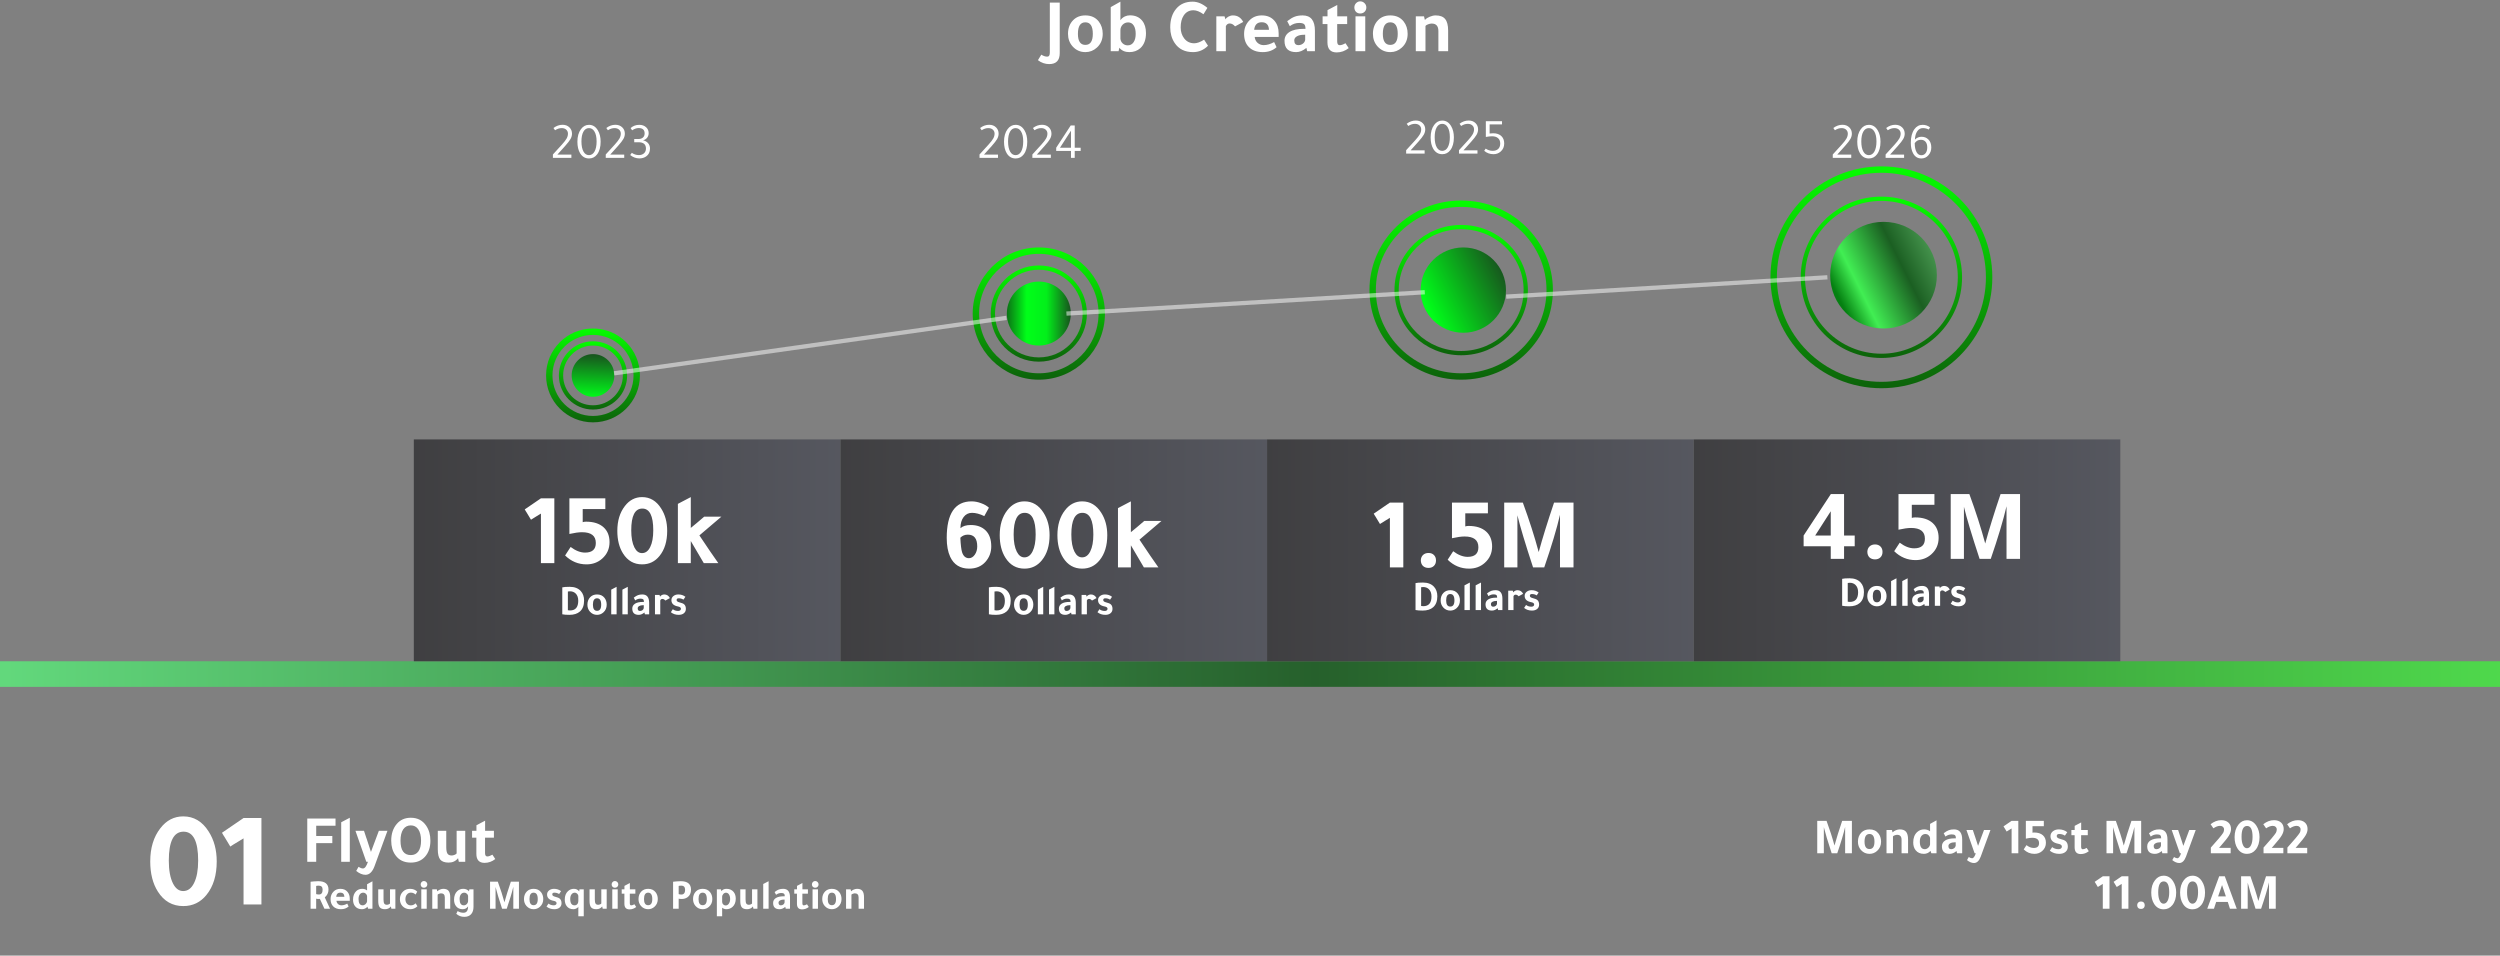 <svg width="586" height="224" viewBox="0 0 586 224" fill="none" xmlns="http://www.w3.org/2000/svg">
<rect x="0" y="0" width="586" height="224" fill="#808080" stroke="none"/>
<circle cx="441" cy="65" r="25.25" stroke="url(#paint0_linear_1514_30)" stroke-width="1.5"/>
<path d="M459.409 64.999C459.409 75.166 451.167 83.408 441 83.408C430.833 83.408 422.591 75.166 422.591 64.999C422.591 54.832 430.833 46.59 441 46.59C451.167 46.59 459.409 54.832 459.409 64.999Z" stroke="url(#paint1_linear_1514_30)"/>
<path d="M494.468 205.404V213H492.896V207.192C492.784 207.264 492.62 207.364 492.404 207.492C492.092 207.676 491.868 207.816 491.732 207.912C491.628 207.736 491.452 207.444 491.204 207.036L491.132 206.928C491.076 206.824 491.032 206.748 491 206.7C491.256 206.516 491.66 206.24 492.212 205.872C492.5 205.68 492.728 205.524 492.896 205.404H494.468ZM498.898 205.404V213H497.326V207.192C497.214 207.264 497.05 207.364 496.834 207.492C496.522 207.676 496.298 207.816 496.162 207.912C496.058 207.736 495.882 207.444 495.634 207.036L495.562 206.928C495.506 206.824 495.462 206.748 495.43 206.7C495.686 206.516 496.09 206.24 496.642 205.872C496.93 205.68 497.158 205.524 497.326 205.404H498.898ZM502.727 212.172C502.727 212.18 502.727 212.188 502.727 212.196C502.727 212.452 502.647 212.66 502.487 212.82C502.327 212.98 502.115 213.06 501.851 213.06C501.579 213.06 501.359 212.98 501.191 212.82C501.031 212.652 500.951 212.432 500.951 212.16V212.136C500.967 211.888 501.055 211.688 501.215 211.536C501.383 211.384 501.595 211.308 501.851 211.308C502.115 211.308 502.327 211.388 502.487 211.548C502.647 211.708 502.727 211.916 502.727 212.172ZM507.157 205.26C508.085 205.26 508.829 205.704 509.389 206.592C509.861 207.328 510.097 208.204 510.097 209.22C510.097 210.444 509.797 211.424 509.197 212.16C508.669 212.816 507.989 213.144 507.157 213.144C506.205 213.144 505.461 212.72 504.925 211.872C504.477 211.168 504.253 210.284 504.253 209.22C504.253 208.036 504.549 207.064 505.141 206.304C505.677 205.608 506.349 205.26 507.157 205.26ZM507.181 206.604C506.317 206.604 505.885 207.452 505.885 209.148C505.885 210.004 506.009 210.676 506.257 211.164C506.481 211.604 506.777 211.824 507.145 211.824C507.553 211.824 507.873 211.588 508.105 211.116C508.345 210.636 508.465 209.98 508.465 209.148C508.465 207.452 508.037 206.604 507.181 206.604ZM513.919 205.26C514.847 205.26 515.591 205.704 516.151 206.592C516.623 207.328 516.859 208.204 516.859 209.22C516.859 210.444 516.559 211.424 515.959 212.16C515.431 212.816 514.751 213.144 513.919 213.144C512.967 213.144 512.223 212.72 511.687 211.872C511.239 211.168 511.015 210.284 511.015 209.22C511.015 208.036 511.311 207.064 511.903 206.304C512.439 205.608 513.111 205.26 513.919 205.26ZM513.943 206.604C513.079 206.604 512.647 207.452 512.647 209.148C512.647 210.004 512.771 210.676 513.019 211.164C513.243 211.604 513.539 211.824 513.907 211.824C514.315 211.824 514.635 211.588 514.867 211.116C515.107 210.636 515.227 209.98 515.227 209.148C515.227 207.452 514.799 206.604 513.943 206.604ZM520.176 205.404H521.496L524.292 213H522.696C522.56 212.6 522.392 212.072 522.192 211.416H519.468C519.356 211.776 519.184 212.304 518.952 213H517.38L520.176 205.404ZM520.848 207.456C520.624 208.088 520.316 208.976 519.924 210.12H521.748C521.372 209.016 521.072 208.128 520.848 207.456ZM529.356 211.2C529.804 209.56 530.404 207.628 531.156 205.404H533.436V213H531.852V206.832C531.476 208.456 530.86 210.512 530.004 213H528.696C527.792 210.256 527.18 208.22 526.86 206.892V213H525.312V205.404H527.496C528.248 207.452 528.868 209.384 529.356 211.2Z" fill="white"/>
<path d="M430.004 198.2C430.452 196.56 431.052 194.628 431.804 192.404H434.084V200H432.5V193.832C432.124 195.456 431.508 197.512 430.652 200H429.344C428.44 197.256 427.828 195.22 427.508 193.892V200H425.96V192.404H428.144C428.896 194.452 429.516 196.384 430.004 198.2ZM438.211 194.408C439.107 194.408 439.803 194.724 440.299 195.356C440.715 195.884 440.923 196.528 440.923 197.288C440.923 198.176 440.615 198.896 439.999 199.448C439.487 199.912 438.891 200.144 438.211 200.144C437.419 200.144 436.755 199.848 436.219 199.256C435.739 198.72 435.499 198.064 435.499 197.288C435.499 196.408 435.767 195.696 436.303 195.152C436.791 194.656 437.427 194.408 438.211 194.408ZM438.211 199.016C438.987 199.016 439.375 198.44 439.375 197.288C439.375 196.088 438.987 195.488 438.211 195.488C437.435 195.488 437.047 196.088 437.047 197.288C437.047 198.44 437.435 199.016 438.211 199.016ZM443.663 195.08C443.823 194.896 444.063 194.74 444.383 194.612C444.703 194.476 445.007 194.408 445.295 194.408C445.983 194.408 446.479 194.596 446.783 194.972C447.095 195.348 447.251 195.956 447.251 196.796V200H445.727V196.856C445.727 196.072 445.379 195.68 444.683 195.68C444.507 195.68 444.319 195.72 444.119 195.8C443.919 195.872 443.783 195.956 443.711 196.052V200H442.199V194.552H443.483C443.523 194.76 443.563 194.936 443.603 195.08H443.663ZM452.708 200L452.492 199.424C452.364 199.632 452.156 199.804 451.868 199.94C451.58 200.076 451.284 200.144 450.98 200.144C450.124 200.144 449.472 199.86 449.024 199.292C448.648 198.82 448.46 198.212 448.46 197.468C448.46 196.42 448.764 195.612 449.372 195.044C449.828 194.62 450.376 194.408 451.016 194.408C451.568 194.408 452.032 194.56 452.408 194.864V193.124L453.92 192.284V200H452.708ZM452.408 197.924V196.4C452.352 196.136 452.224 195.92 452.024 195.752C451.832 195.576 451.604 195.488 451.34 195.488C450.932 195.488 450.608 195.648 450.368 195.968C450.128 196.288 450.008 196.72 450.008 197.264C450.008 198.456 450.396 199.052 451.172 199.052C451.46 199.052 451.728 198.94 451.976 198.716C452.224 198.484 452.368 198.22 452.408 197.924ZM459.938 200H458.726L458.606 199.484C458.078 199.924 457.542 200.144 456.998 200.144C455.79 200.144 455.186 199.556 455.186 198.38C455.186 197.796 455.438 197.34 455.942 197.012C456.454 196.676 457.21 196.508 458.21 196.508H458.462V196.484C458.462 196.14 458.39 195.904 458.246 195.776C458.102 195.648 457.842 195.584 457.466 195.584C456.938 195.584 456.454 195.752 456.014 196.088C455.87 195.824 455.734 195.564 455.606 195.308C456.062 194.956 456.458 194.72 456.794 194.6C457.138 194.472 457.546 194.408 458.018 194.408C459.298 194.408 459.938 195.208 459.938 196.808V200ZM458.414 197.432H458.234C457.778 197.432 457.41 197.512 457.13 197.672C456.85 197.832 456.71 198.044 456.71 198.308C456.71 198.804 456.926 199.052 457.358 199.052C457.622 199.052 457.854 198.976 458.054 198.824C458.254 198.672 458.374 198.48 458.414 198.248V197.432ZM466.562 194.552C466.242 195.448 465.802 196.652 465.242 198.164C464.834 199.292 464.514 200.168 464.282 200.792C463.906 201.792 463.378 202.292 462.698 202.292C462.17 202.292 461.626 202.064 461.066 201.608C461.226 201.336 461.362 201.096 461.474 200.888C461.77 201.08 462.03 201.176 462.254 201.176C462.582 201.176 462.874 200.784 463.13 200H462.842L460.934 194.552H462.434C462.522 194.816 462.658 195.228 462.842 195.788L462.914 195.98C463.258 197.02 463.506 197.784 463.658 198.272L465.05 194.552H466.562ZM473.093 192.404V200H471.521V194.192C471.409 194.264 471.245 194.364 471.029 194.492C470.717 194.676 470.493 194.816 470.357 194.912C470.253 194.736 470.077 194.444 469.829 194.036L469.757 193.928C469.701 193.824 469.657 193.748 469.625 193.7C469.881 193.516 470.285 193.24 470.837 192.872C471.125 192.68 471.353 192.524 471.521 192.404H473.093ZM479.071 193.664H476.419V195.2C476.515 195.16 476.647 195.14 476.815 195.14C477.695 195.14 478.379 195.36 478.867 195.8C479.331 196.224 479.563 196.804 479.563 197.54C479.563 198.316 479.275 198.96 478.699 199.472C478.195 199.92 477.583 200.144 476.863 200.144C475.903 200.144 475.067 199.796 474.355 199.1L475.003 198.104C475.587 198.544 476.151 198.764 476.695 198.764C477.535 198.764 477.955 198.388 477.955 197.636C477.955 196.796 477.415 196.376 476.335 196.376C475.959 196.376 475.467 196.444 474.859 196.58V192.404H479.071V193.664ZM484.016 195.872C483.624 195.616 483.176 195.488 482.672 195.488C482.288 195.488 482.096 195.652 482.096 195.98C482.096 196.284 482.356 196.5 482.876 196.628C483.524 196.788 483.964 196.968 484.196 197.168C484.532 197.456 484.7 197.888 484.7 198.464C484.7 198.976 484.516 199.384 484.148 199.688C483.788 199.992 483.3 200.144 482.684 200.144C481.812 200.144 481.076 199.896 480.476 199.4L481.028 198.56C481.444 198.888 481.944 199.052 482.528 199.052C482.76 199.052 482.948 198.996 483.092 198.884C483.236 198.772 483.308 198.624 483.308 198.44C483.308 198.104 483.024 197.884 482.456 197.78C481.24 197.548 480.632 196.956 480.632 196.004C480.632 195.548 480.816 195.168 481.184 194.864C481.56 194.56 482.028 194.408 482.588 194.408C483.348 194.408 484.008 194.628 484.568 195.068L484.016 195.872ZM489.376 195.764H487.816V198.464C487.816 198.864 487.948 199.064 488.212 199.064C488.452 199.064 488.752 198.96 489.112 198.752L489.616 199.52C489.048 199.968 488.42 200.192 487.732 200.192C486.772 200.192 486.292 199.664 486.292 198.608V195.764H485.536V194.552H486.304V193.58C486.704 193.364 487.212 193.096 487.828 192.776V194.552H489.376V195.764ZM497.809 198.2C498.257 196.56 498.857 194.628 499.609 192.404H501.889V200H500.305V193.832C499.929 195.456 499.313 197.512 498.457 200H497.149C496.245 197.256 495.633 195.22 495.313 193.892V200H493.765V192.404H495.949C496.701 194.452 497.321 196.384 497.809 198.2ZM508.056 200H506.844L506.724 199.484C506.196 199.924 505.66 200.144 505.116 200.144C503.908 200.144 503.304 199.556 503.304 198.38C503.304 197.796 503.556 197.34 504.06 197.012C504.572 196.676 505.328 196.508 506.328 196.508H506.58V196.484C506.58 196.14 506.508 195.904 506.364 195.776C506.22 195.648 505.96 195.584 505.584 195.584C505.056 195.584 504.572 195.752 504.132 196.088C503.988 195.824 503.852 195.564 503.724 195.308C504.18 194.956 504.576 194.72 504.912 194.6C505.256 194.472 505.664 194.408 506.136 194.408C507.416 194.408 508.056 195.208 508.056 196.808V200ZM506.532 197.432H506.352C505.896 197.432 505.528 197.512 505.248 197.672C504.968 197.832 504.828 198.044 504.828 198.308C504.828 198.804 505.044 199.052 505.476 199.052C505.74 199.052 505.972 198.976 506.172 198.824C506.372 198.672 506.492 198.48 506.532 198.248V197.432ZM514.679 194.552C514.359 195.448 513.919 196.652 513.359 198.164C512.951 199.292 512.631 200.168 512.399 200.792C512.023 201.792 511.495 202.292 510.815 202.292C510.287 202.292 509.743 202.064 509.183 201.608C509.343 201.336 509.479 201.096 509.591 200.888C509.887 201.08 510.147 201.176 510.371 201.176C510.699 201.176 510.991 200.784 511.247 200H510.959L509.051 194.552H510.551C510.639 194.816 510.775 195.228 510.959 195.788L511.031 195.98C511.375 197.02 511.623 197.784 511.775 198.272L513.167 194.552H514.679ZM518.222 200V198.668C518.414 198.452 518.67 198.16 518.99 197.792C519.494 197.232 519.866 196.808 520.106 196.52C520.642 195.88 520.978 195.444 521.114 195.212C521.25 194.972 521.318 194.708 521.318 194.42C521.318 194.18 521.23 193.98 521.054 193.82C520.878 193.66 520.654 193.58 520.382 193.58C519.91 193.58 519.39 193.772 518.822 194.156L518.162 193.196C518.962 192.564 519.798 192.248 520.67 192.248C521.366 192.248 521.922 192.436 522.338 192.812C522.746 193.18 522.95 193.688 522.95 194.336C522.95 194.816 522.79 195.32 522.47 195.848C522.158 196.368 521.546 197.144 520.634 198.176C520.41 198.432 520.246 198.62 520.142 198.74H522.866V200H518.222ZM526.692 192.26C527.62 192.26 528.364 192.704 528.924 193.592C529.396 194.328 529.632 195.204 529.632 196.22C529.632 197.444 529.332 198.424 528.732 199.16C528.204 199.816 527.524 200.144 526.692 200.144C525.74 200.144 524.996 199.72 524.46 198.872C524.012 198.168 523.788 197.284 523.788 196.22C523.788 195.036 524.084 194.064 524.676 193.304C525.212 192.608 525.884 192.26 526.692 192.26ZM526.716 193.604C525.852 193.604 525.42 194.452 525.42 196.148C525.42 197.004 525.544 197.676 525.792 198.164C526.016 198.604 526.312 198.824 526.68 198.824C527.088 198.824 527.408 198.588 527.64 198.116C527.88 197.636 528 196.98 528 196.148C528 194.452 527.572 193.604 526.716 193.604ZM530.574 200V198.668C530.766 198.452 531.022 198.16 531.342 197.792C531.846 197.232 532.218 196.808 532.458 196.52C532.994 195.88 533.33 195.444 533.466 195.212C533.602 194.972 533.67 194.708 533.67 194.42C533.67 194.18 533.582 193.98 533.406 193.82C533.23 193.66 533.006 193.58 532.734 193.58C532.262 193.58 531.742 193.772 531.174 194.156L530.514 193.196C531.314 192.564 532.15 192.248 533.022 192.248C533.718 192.248 534.274 192.436 534.69 192.812C535.098 193.18 535.302 193.688 535.302 194.336C535.302 194.816 535.142 195.32 534.822 195.848C534.51 196.368 533.898 197.144 532.986 198.176C532.762 198.432 532.598 198.62 532.494 198.74H535.218V200H530.574ZM536.164 200V198.668C536.356 198.452 536.612 198.16 536.932 197.792C537.436 197.232 537.808 196.808 538.048 196.52C538.584 195.88 538.92 195.444 539.056 195.212C539.192 194.972 539.26 194.708 539.26 194.42C539.26 194.18 539.172 193.98 538.996 193.82C538.82 193.66 538.596 193.58 538.324 193.58C537.852 193.58 537.332 193.772 536.764 194.156L536.104 193.196C536.904 192.564 537.74 192.248 538.612 192.248C539.308 192.248 539.864 192.436 540.28 192.812C540.688 193.18 540.892 193.688 540.892 194.336C540.892 194.816 540.732 195.32 540.412 195.848C540.1 196.368 539.488 197.144 538.576 198.176C538.352 198.432 538.188 198.62 538.084 198.74H540.808V200H536.164Z" fill="white"/>
<path d="M72.024 202V191.872H78.648V193.552H74.12V195.952H77.896V197.632H74.12V202H72.024ZM81.995 191.68V202H79.979V192.736L81.995 191.68ZM90.822 194.736C90.395 195.931 89.809 197.536 89.062 199.552C88.518 201.056 88.091 202.224 87.782 203.056C87.281 204.389 86.577 205.056 85.67 205.056C84.966 205.056 84.241 204.752 83.494 204.144C83.707 203.781 83.889 203.461 84.038 203.184C84.433 203.44 84.779 203.568 85.078 203.568C85.516 203.568 85.905 203.045 86.246 202H85.862L83.318 194.736H85.318C85.436 195.088 85.617 195.637 85.862 196.384L85.958 196.64C86.417 198.027 86.748 199.045 86.95 199.696L88.806 194.736H90.822ZM96.294 191.68C97.852 191.68 99.052 192.299 99.894 193.536C100.556 194.507 100.887 195.68 100.887 197.056C100.887 198.635 100.455 199.899 99.591 200.848C98.769 201.744 97.671 202.192 96.294 202.192C94.716 202.192 93.516 201.616 92.695 200.464C92.033 199.557 91.703 198.421 91.703 197.056C91.703 195.456 92.135 194.149 92.999 193.136C93.82 192.165 94.918 191.68 96.294 191.68ZM96.294 200.432C97.062 200.432 97.654 200.144 98.07 199.568C98.487 198.981 98.695 198.144 98.695 197.056C98.695 195.893 98.465 194.987 98.007 194.336C97.58 193.76 97.009 193.472 96.294 193.472C95.526 193.472 94.929 193.787 94.502 194.416C94.087 195.045 93.879 195.925 93.879 197.056C93.879 199.307 94.684 200.432 96.294 200.432ZM107.355 201.168C106.822 201.851 106.091 202.192 105.163 202.192C104.246 202.192 103.59 201.957 103.195 201.488C102.811 201.008 102.619 200.208 102.619 199.088V194.736H104.603V198.56C104.603 199.285 104.699 199.797 104.891 200.096C105.083 200.384 105.414 200.528 105.883 200.528C106.086 200.528 106.315 200.475 106.571 200.368C106.827 200.261 106.982 200.149 107.035 200.032V194.736H109.051V202H107.547L107.371 201.168H107.355ZM115.773 196.352H113.693V199.952C113.693 200.485 113.869 200.752 114.221 200.752C114.541 200.752 114.941 200.613 115.421 200.336L116.093 201.36C115.335 201.957 114.498 202.256 113.581 202.256C112.301 202.256 111.661 201.552 111.661 200.144V196.352H110.653V194.736H111.677V193.44C112.21 193.152 112.887 192.795 113.709 192.368V194.736H115.773V196.352Z" fill="white"/>
<path d="M72.8 213V206.68C72.893 206.66 73.157 206.633 73.59 206.6C74.023 206.567 74.353 206.55 74.58 206.55C76.193 206.55 77 207.21 77 208.53C77 209.243 76.71 209.85 76.13 210.35C76.37 210.903 76.78 211.787 77.36 213H76.04C75.713 212.287 75.36 211.52 74.98 210.7C74.907 210.713 74.807 210.72 74.68 210.72C74.387 210.72 74.197 210.693 74.11 210.64V213H72.8ZM74.11 207.67V209.58C74.31 209.64 74.527 209.67 74.76 209.67C75.333 209.67 75.62 209.29 75.62 208.53C75.62 207.91 75.323 207.6 74.73 207.6C74.39 207.6 74.183 207.623 74.11 207.67ZM81.987 211.14H78.867C78.894 211.447 79.017 211.703 79.237 211.91C79.464 212.11 79.731 212.21 80.037 212.21C80.471 212.21 80.924 212.077 81.397 211.81L81.717 212.48C81.237 212.907 80.637 213.12 79.917 213.12C79.144 213.12 78.541 212.9 78.107 212.46C77.694 212.047 77.487 211.477 77.487 210.75C77.487 210.037 77.721 209.447 78.187 208.98C78.607 208.553 79.141 208.34 79.787 208.34C80.507 208.34 81.067 208.583 81.467 209.07C81.814 209.483 81.987 210.02 81.987 210.68V211.14ZM78.797 210.21H80.727C80.694 209.557 80.377 209.23 79.777 209.23C79.197 209.23 78.871 209.557 78.797 210.21ZM86.291 213L86.111 212.52C86.004 212.693 85.831 212.837 85.591 212.95C85.351 213.063 85.104 213.12 84.851 213.12C84.138 213.12 83.594 212.883 83.221 212.41C82.908 212.017 82.751 211.51 82.751 210.89C82.751 210.017 83.004 209.343 83.511 208.87C83.891 208.517 84.348 208.34 84.881 208.34C85.341 208.34 85.728 208.467 86.041 208.72V207.27L87.301 206.57V213H86.291ZM86.041 211.27V210C85.994 209.78 85.888 209.6 85.721 209.46C85.561 209.313 85.371 209.24 85.151 209.24C84.811 209.24 84.541 209.373 84.341 209.64C84.141 209.907 84.041 210.267 84.041 210.72C84.041 211.713 84.364 212.21 85.011 212.21C85.251 212.21 85.474 212.117 85.681 211.93C85.888 211.737 86.008 211.517 86.041 211.27ZM91.617 212.48C91.283 212.907 90.827 213.12 90.247 213.12C89.673 213.12 89.263 212.973 89.017 212.68C88.777 212.38 88.657 211.88 88.657 211.18V208.46H89.897V210.85C89.897 211.303 89.957 211.623 90.077 211.81C90.197 211.99 90.403 212.08 90.697 212.08C90.823 212.08 90.967 212.047 91.127 211.98C91.287 211.913 91.383 211.843 91.417 211.77V208.46H92.677V213H91.737L91.627 212.48H91.617ZM97.847 212.42C97.374 212.887 96.814 213.12 96.167 213.12C95.394 213.12 94.781 212.873 94.327 212.38C93.934 211.947 93.737 211.403 93.737 210.75C93.737 210.017 93.991 209.417 94.497 208.95C94.937 208.543 95.474 208.34 96.107 208.34C96.807 208.34 97.371 208.56 97.797 209L97.417 209.68C97.077 209.38 96.707 209.23 96.307 209.23C95.934 209.23 95.627 209.377 95.387 209.67C95.147 209.957 95.027 210.327 95.027 210.78C95.027 211.2 95.144 211.547 95.377 211.82C95.617 212.087 95.921 212.22 96.287 212.22C96.727 212.22 97.104 212.057 97.417 211.73L97.847 212.42ZM100.023 208.46V213H98.753V208.46H100.023ZM98.603 207.3C98.603 207.087 98.676 206.903 98.823 206.75C98.976 206.59 99.156 206.51 99.363 206.51C99.583 206.51 99.77 206.587 99.923 206.74C100.083 206.893 100.163 207.08 100.163 207.3C100.163 207.533 100.086 207.723 99.933 207.87C99.786 208.017 99.596 208.09 99.363 208.09C99.143 208.09 98.96 208.017 98.813 207.87C98.673 207.717 98.603 207.527 98.603 207.3ZM102.543 208.9C102.676 208.747 102.876 208.617 103.143 208.51C103.409 208.397 103.663 208.34 103.903 208.34C104.476 208.34 104.889 208.497 105.143 208.81C105.403 209.123 105.533 209.63 105.533 210.33V213H104.263V210.38C104.263 209.727 103.973 209.4 103.393 209.4C103.246 209.4 103.089 209.433 102.923 209.5C102.756 209.56 102.643 209.63 102.583 209.71V213H101.323V208.46H102.393C102.426 208.633 102.459 208.78 102.493 208.9H102.543ZM109.72 212.45C109.42 212.897 108.997 213.12 108.45 213.12C107.783 213.12 107.267 212.883 106.9 212.41C106.587 212.01 106.43 211.503 106.43 210.89C106.43 210.017 106.683 209.343 107.19 208.87C107.577 208.517 108.033 208.34 108.56 208.34C108.98 208.34 109.337 208.443 109.63 208.65C109.823 208.783 109.92 208.883 109.92 208.95L110.02 208.46H110.99V212.53C110.99 213.297 110.8 213.887 110.42 214.3C110.047 214.707 109.513 214.91 108.82 214.91C108.1 214.91 107.477 214.67 106.95 214.19L107.27 213.55C107.677 213.817 108.133 213.95 108.64 213.95C109.36 213.95 109.72 213.45 109.72 212.45ZM109.72 210C109.693 209.793 109.59 209.617 109.41 209.47C109.237 209.317 109.043 209.24 108.83 209.24C108.497 209.24 108.23 209.373 108.03 209.64C107.83 209.907 107.73 210.267 107.73 210.72C107.73 211.713 108.057 212.21 108.71 212.21C108.983 212.21 109.22 212.107 109.42 211.9C109.62 211.687 109.72 211.437 109.72 211.15V210ZM118.24 211.5C118.614 210.133 119.114 208.523 119.74 206.67H121.64V213H120.32V207.86C120.007 209.213 119.494 210.927 118.78 213H117.69C116.937 210.713 116.427 209.017 116.16 207.91V213H114.87V206.67H116.69C117.317 208.377 117.834 209.987 118.24 211.5ZM125.079 208.34C125.826 208.34 126.406 208.603 126.819 209.13C127.166 209.57 127.339 210.107 127.339 210.74C127.339 211.48 127.083 212.08 126.569 212.54C126.143 212.927 125.646 213.12 125.079 213.12C124.419 213.12 123.866 212.873 123.419 212.38C123.019 211.933 122.819 211.387 122.819 210.74C122.819 210.007 123.043 209.413 123.489 208.96C123.896 208.547 124.426 208.34 125.079 208.34ZM125.079 212.18C125.726 212.18 126.049 211.7 126.049 210.74C126.049 209.74 125.726 209.24 125.079 209.24C124.433 209.24 124.109 209.74 124.109 210.74C124.109 211.7 124.433 212.18 125.079 212.18ZM131.053 209.56C130.726 209.347 130.353 209.24 129.933 209.24C129.613 209.24 129.453 209.377 129.453 209.65C129.453 209.903 129.669 210.083 130.103 210.19C130.643 210.323 131.009 210.473 131.203 210.64C131.483 210.88 131.623 211.24 131.623 211.72C131.623 212.147 131.469 212.487 131.163 212.74C130.863 212.993 130.456 213.12 129.943 213.12C129.216 213.12 128.603 212.913 128.103 212.5L128.563 211.8C128.909 212.073 129.326 212.21 129.813 212.21C130.006 212.21 130.163 212.163 130.283 212.07C130.403 211.977 130.463 211.853 130.463 211.7C130.463 211.42 130.226 211.237 129.753 211.15C128.739 210.957 128.233 210.463 128.233 209.67C128.233 209.29 128.386 208.973 128.693 208.72C129.006 208.467 129.396 208.34 129.863 208.34C130.496 208.34 131.046 208.523 131.513 208.89L131.053 209.56ZM135.56 214.77V212.53C135.527 212.663 135.383 212.797 135.13 212.93C134.883 213.057 134.647 213.12 134.42 213.12C133.72 213.12 133.19 212.877 132.83 212.39C132.53 211.99 132.38 211.48 132.38 210.86C132.38 210.02 132.627 209.367 133.12 208.9C133.507 208.527 133.977 208.34 134.53 208.34C135.05 208.34 135.46 208.543 135.76 208.95L135.83 208.46H136.83V214.77H135.56ZM135.56 211.16V210.05C135.56 210.043 135.56 210.033 135.56 210.02C135.56 209.833 135.473 209.657 135.3 209.49C135.133 209.323 134.953 209.24 134.76 209.24C134.427 209.24 134.16 209.373 133.96 209.64C133.76 209.907 133.66 210.267 133.66 210.72C133.66 211.713 134.003 212.21 134.69 212.21C134.943 212.21 135.15 212.117 135.31 211.93C135.477 211.743 135.56 211.503 135.56 211.21C135.56 211.19 135.56 211.173 135.56 211.16ZM141.148 212.48C140.814 212.907 140.358 213.12 139.778 213.12C139.204 213.12 138.794 212.973 138.548 212.68C138.308 212.38 138.188 211.88 138.188 211.18V208.46H139.428V210.85C139.428 211.303 139.488 211.623 139.608 211.81C139.728 211.99 139.934 212.08 140.228 212.08C140.354 212.08 140.498 212.047 140.658 211.98C140.818 211.913 140.914 211.843 140.948 211.77V208.46H142.208V213H141.268L141.158 212.48H141.148ZM144.789 208.46V213H143.519V208.46H144.789ZM143.369 207.3C143.369 207.087 143.442 206.903 143.589 206.75C143.742 206.59 143.922 206.51 144.129 206.51C144.349 206.51 144.535 206.587 144.689 206.74C144.849 206.893 144.929 207.08 144.929 207.3C144.929 207.533 144.852 207.723 144.699 207.87C144.552 208.017 144.362 208.09 144.129 208.09C143.909 208.09 143.725 208.017 143.579 207.87C143.439 207.717 143.369 207.527 143.369 207.3ZM148.928 209.47H147.628V211.72C147.628 212.053 147.738 212.22 147.958 212.22C148.158 212.22 148.408 212.133 148.708 211.96L149.128 212.6C148.655 212.973 148.132 213.16 147.558 213.16C146.758 213.16 146.358 212.72 146.358 211.84V209.47H145.728V208.46H146.368V207.65C146.702 207.47 147.125 207.247 147.638 206.98V208.46H148.928V209.47ZM151.925 208.34C152.672 208.34 153.252 208.603 153.665 209.13C154.012 209.57 154.185 210.107 154.185 210.74C154.185 211.48 153.928 212.08 153.415 212.54C152.988 212.927 152.492 213.12 151.925 213.12C151.265 213.12 150.712 212.873 150.265 212.38C149.865 211.933 149.665 211.387 149.665 210.74C149.665 210.007 149.888 209.413 150.335 208.96C150.742 208.547 151.272 208.34 151.925 208.34ZM151.925 212.18C152.572 212.18 152.895 211.7 152.895 210.74C152.895 209.74 152.572 209.24 151.925 209.24C151.278 209.24 150.955 209.74 150.955 210.74C150.955 211.7 151.278 212.18 151.925 212.18ZM157.771 213V206.68C157.864 206.66 158.127 206.633 158.561 206.6C158.994 206.567 159.324 206.55 159.551 206.55C161.164 206.55 161.971 207.21 161.971 208.53C161.971 209.35 161.691 209.95 161.131 210.33C160.757 210.59 160.317 210.72 159.811 210.72C159.411 210.72 159.167 210.693 159.081 210.64V213H157.771ZM159.081 207.67V209.58C159.254 209.647 159.471 209.68 159.731 209.68C159.997 209.68 160.207 209.587 160.361 209.4C160.514 209.207 160.591 208.943 160.591 208.61C160.591 207.937 160.294 207.6 159.701 207.6C159.361 207.6 159.154 207.623 159.081 207.67ZM164.708 208.34C165.455 208.34 166.035 208.603 166.448 209.13C166.795 209.57 166.968 210.107 166.968 210.74C166.968 211.48 166.712 212.08 166.198 212.54C165.772 212.927 165.275 213.12 164.708 213.12C164.048 213.12 163.495 212.873 163.048 212.38C162.648 211.933 162.448 211.387 162.448 210.74C162.448 210.007 162.672 209.413 163.118 208.96C163.525 208.547 164.055 208.34 164.708 208.34ZM164.708 212.18C165.355 212.18 165.678 211.7 165.678 210.74C165.678 209.74 165.355 209.24 164.708 209.24C164.062 209.24 163.738 209.74 163.738 210.74C163.738 211.7 164.062 212.18 164.708 212.18ZM168.982 208.46L169.102 208.89C169.382 208.523 169.775 208.34 170.282 208.34C170.995 208.34 171.552 208.58 171.952 209.06C172.292 209.473 172.462 210 172.462 210.64C172.462 211.48 172.208 212.127 171.702 212.58C171.302 212.94 170.812 213.12 170.232 213.12C170.058 213.12 169.875 213.083 169.682 213.01C169.488 212.937 169.352 212.853 169.272 212.76V214.78H168.032V208.46H168.982ZM169.272 210.23V211.39C169.272 211.623 169.352 211.823 169.512 211.99C169.678 212.157 169.872 212.24 170.092 212.24C170.392 212.24 170.642 212.097 170.842 211.81C171.042 211.523 171.142 211.167 171.142 210.74C171.142 210.287 171.052 209.927 170.872 209.66C170.698 209.387 170.462 209.25 170.162 209.25C169.928 209.25 169.722 209.35 169.542 209.55C169.362 209.743 169.272 209.97 169.272 210.23ZM176.48 212.48C176.147 212.907 175.69 213.12 175.11 213.12C174.537 213.12 174.127 212.973 173.88 212.68C173.64 212.38 173.52 211.88 173.52 211.18V208.46H174.76V210.85C174.76 211.303 174.82 211.623 174.94 211.81C175.06 211.99 175.267 212.08 175.56 212.08C175.687 212.08 175.83 212.047 175.99 211.98C176.15 211.913 176.247 211.843 176.28 211.77V208.46H177.54V213H176.6L176.49 212.48H176.48ZM180.161 206.55V213H178.901V207.21L180.161 206.55ZM185.178 213H184.168L184.068 212.57C183.628 212.937 183.181 213.12 182.728 213.12C181.721 213.12 181.218 212.63 181.218 211.65C181.218 211.163 181.428 210.783 181.848 210.51C182.275 210.23 182.905 210.09 183.738 210.09H183.948V210.07C183.948 209.783 183.888 209.587 183.768 209.48C183.648 209.373 183.431 209.32 183.118 209.32C182.678 209.32 182.275 209.46 181.908 209.74C181.788 209.52 181.675 209.303 181.568 209.09C181.948 208.797 182.278 208.6 182.558 208.5C182.845 208.393 183.185 208.34 183.578 208.34C184.645 208.34 185.178 209.007 185.178 210.34V213ZM183.908 210.86H183.758C183.378 210.86 183.071 210.927 182.838 211.06C182.605 211.193 182.488 211.37 182.488 211.59C182.488 212.003 182.668 212.21 183.028 212.21C183.248 212.21 183.441 212.147 183.608 212.02C183.775 211.893 183.875 211.733 183.908 211.54V210.86ZM189.377 209.47H188.077V211.72C188.077 212.053 188.187 212.22 188.407 212.22C188.607 212.22 188.857 212.133 189.157 211.96L189.577 212.6C189.104 212.973 188.581 213.16 188.007 213.16C187.207 213.16 186.807 212.72 186.807 211.84V209.47H186.177V208.46H186.817V207.65C187.151 207.47 187.574 207.247 188.087 206.98V208.46H189.377V209.47ZM191.732 208.46V213H190.462V208.46H191.732ZM190.312 207.3C190.312 207.087 190.385 206.903 190.532 206.75C190.685 206.59 190.865 206.51 191.072 206.51C191.292 206.51 191.479 206.587 191.632 206.74C191.792 206.893 191.872 207.08 191.872 207.3C191.872 207.533 191.795 207.723 191.642 207.87C191.495 208.017 191.305 208.09 191.072 208.09C190.852 208.09 190.669 208.017 190.522 207.87C190.382 207.717 190.312 207.527 190.312 207.3ZM194.992 208.34C195.738 208.34 196.318 208.603 196.732 209.13C197.078 209.57 197.252 210.107 197.252 210.74C197.252 211.48 196.995 212.08 196.482 212.54C196.055 212.927 195.558 213.12 194.992 213.12C194.332 213.12 193.778 212.873 193.332 212.38C192.932 211.933 192.732 211.387 192.732 210.74C192.732 210.007 192.955 209.413 193.402 208.96C193.808 208.547 194.338 208.34 194.992 208.34ZM194.992 212.18C195.638 212.18 195.962 211.7 195.962 210.74C195.962 209.74 195.638 209.24 194.992 209.24C194.345 209.24 194.022 209.74 194.022 210.74C194.022 211.7 194.345 212.18 194.992 212.18ZM199.535 208.9C199.668 208.747 199.868 208.617 200.135 208.51C200.401 208.397 200.655 208.34 200.895 208.34C201.468 208.34 201.881 208.497 202.135 208.81C202.395 209.123 202.525 209.63 202.525 210.33V213H201.255V210.38C201.255 209.727 200.965 209.4 200.385 209.4C200.238 209.4 200.081 209.433 199.915 209.5C199.748 209.56 199.635 209.63 199.575 209.71V213H198.315V208.46H199.385C199.418 208.633 199.451 208.78 199.485 208.9H199.535Z" fill="white"/>
<path d="M42.96 191.36C45.435 191.36 47.419 192.544 48.912 194.912C50.171 196.875 50.8 199.211 50.8 201.92C50.8 205.184 50 207.797 48.4 209.76C46.992 211.509 45.179 212.384 42.96 212.384C40.421 212.384 38.437 211.253 37.008 208.992C35.813 207.115 35.216 204.757 35.216 201.92C35.216 198.763 36.005 196.171 37.584 194.144C39.013 192.288 40.805 191.36 42.96 191.36ZM43.024 194.944C40.72 194.944 39.568 197.205 39.568 201.728C39.568 204.011 39.899 205.803 40.56 207.104C41.157 208.277 41.947 208.864 42.928 208.864C44.016 208.864 44.869 208.235 45.488 206.976C46.128 205.696 46.448 203.947 46.448 201.728C46.448 197.205 45.307 194.944 43.024 194.944ZM61.279 191.744V212H57.087V196.512C56.789 196.704 56.351 196.971 55.775 197.312C54.943 197.803 54.346 198.176 53.983 198.432C53.706 197.963 53.237 197.184 52.575 196.096L52.383 195.808C52.234 195.531 52.117 195.328 52.031 195.2C52.714 194.709 53.791 193.973 55.263 192.992C56.031 192.48 56.639 192.064 57.087 191.744H61.279Z" fill="white"/>
<rect y="155" width="586" height="6" fill="url(#paint2_linear_1514_30)" fill-opacity="0.7"/>
<path d="M129.6 37V36.208L131.724 33.88C132.244 33.304 132.608 32.832 132.816 32.464C133.024 32.088 133.128 31.712 133.128 31.336C133.128 30.944 132.992 30.628 132.72 30.388C132.456 30.148 132.104 30.028 131.664 30.028C131.136 30.028 130.616 30.196 130.104 30.532L129.732 30.004C130.396 29.5 131.108 29.248 131.868 29.248C132.54 29.248 133.084 29.46 133.5 29.884C133.884 30.268 134.076 30.752 134.076 31.336C134.076 31.76 133.96 32.176 133.728 32.584C133.504 32.984 133.08 33.532 132.456 34.228L130.644 36.244H133.932V37H129.6ZM140.79 33.22C140.79 34.476 140.514 35.464 139.962 36.184C139.482 36.824 138.85 37.144 138.066 37.144C137.162 37.144 136.462 36.732 135.966 35.908C135.55 35.204 135.342 34.308 135.342 33.22C135.342 32.004 135.618 31.024 136.17 30.28C136.666 29.6 137.298 29.26 138.066 29.26C138.938 29.26 139.63 29.692 140.142 30.556C140.574 31.284 140.79 32.172 140.79 33.22ZM138.054 30.028C137.502 30.028 137.07 30.304 136.758 30.856C136.446 31.408 136.29 32.172 136.29 33.148C136.29 34.188 136.458 34.996 136.794 35.572C137.106 36.1 137.526 36.364 138.054 36.364C138.606 36.364 139.042 36.08 139.362 35.512C139.682 34.936 139.842 34.148 139.842 33.148C139.842 32.124 139.666 31.336 139.314 30.784C139.002 30.28 138.582 30.028 138.054 30.028ZM141.987 37V36.208L144.111 33.88C144.631 33.304 144.995 32.832 145.203 32.464C145.411 32.088 145.515 31.712 145.515 31.336C145.515 30.944 145.379 30.628 145.107 30.388C144.843 30.148 144.491 30.028 144.051 30.028C143.523 30.028 143.003 30.196 142.491 30.532L142.119 30.004C142.783 29.5 143.495 29.248 144.255 29.248C144.927 29.248 145.471 29.46 145.887 29.884C146.271 30.268 146.463 30.752 146.463 31.336C146.463 31.76 146.347 32.176 146.115 32.584C145.891 32.984 145.467 33.532 144.843 34.228L143.031 36.244H146.319V37H141.987ZM148.172 30.544L147.812 30.016C148.38 29.512 149.06 29.26 149.852 29.26C150.5 29.26 151.036 29.452 151.46 29.836C151.852 30.196 152.048 30.656 152.048 31.216C152.048 31.616 151.928 31.972 151.688 32.284C151.448 32.588 151.132 32.788 150.74 32.884C151.244 33.004 151.64 33.236 151.928 33.58C152.216 33.924 152.36 34.34 152.36 34.828C152.36 35.636 152.056 36.252 151.448 36.676C151 36.98 150.472 37.132 149.864 37.132C149.096 37.132 148.38 36.868 147.716 36.34L148.1 35.824C148.604 36.176 149.156 36.352 149.756 36.352C150.252 36.352 150.652 36.212 150.956 35.932C151.26 35.652 151.412 35.28 151.412 34.816C151.412 33.832 150.824 33.34 149.648 33.34H148.664V32.584H149.648C150.096 32.584 150.448 32.468 150.704 32.236C150.968 32.004 151.1 31.684 151.1 31.276C151.1 30.436 150.632 30.016 149.696 30.016C149.208 30.016 148.7 30.192 148.172 30.544Z" fill="white"/>
<path d="M429.6 37V36.208L431.724 33.88C432.244 33.304 432.608 32.832 432.816 32.464C433.024 32.088 433.128 31.712 433.128 31.336C433.128 30.944 432.992 30.628 432.72 30.388C432.456 30.148 432.104 30.028 431.664 30.028C431.136 30.028 430.616 30.196 430.104 30.532L429.732 30.004C430.396 29.5 431.108 29.248 431.868 29.248C432.54 29.248 433.084 29.46 433.5 29.884C433.884 30.268 434.076 30.752 434.076 31.336C434.076 31.76 433.96 32.176 433.728 32.584C433.504 32.984 433.08 33.532 432.456 34.228L430.644 36.244H433.932V37H429.6ZM440.79 33.22C440.79 34.476 440.514 35.464 439.962 36.184C439.482 36.824 438.85 37.144 438.066 37.144C437.162 37.144 436.462 36.732 435.966 35.908C435.55 35.204 435.342 34.308 435.342 33.22C435.342 32.004 435.618 31.024 436.17 30.28C436.666 29.6 437.298 29.26 438.066 29.26C438.938 29.26 439.63 29.692 440.142 30.556C440.574 31.284 440.79 32.172 440.79 33.22ZM438.054 30.028C437.502 30.028 437.07 30.304 436.758 30.856C436.446 31.408 436.29 32.172 436.29 33.148C436.29 34.188 436.458 34.996 436.794 35.572C437.106 36.1 437.526 36.364 438.054 36.364C438.606 36.364 439.042 36.08 439.362 35.512C439.682 34.936 439.842 34.148 439.842 33.148C439.842 32.124 439.666 31.336 439.314 30.784C439.002 30.28 438.582 30.028 438.054 30.028ZM441.987 37V36.208L444.111 33.88C444.631 33.304 444.995 32.832 445.203 32.464C445.411 32.088 445.515 31.712 445.515 31.336C445.515 30.944 445.379 30.628 445.107 30.388C444.843 30.148 444.491 30.028 444.051 30.028C443.523 30.028 443.003 30.196 442.491 30.532L442.119 30.004C442.783 29.5 443.495 29.248 444.255 29.248C444.927 29.248 445.471 29.46 445.887 29.884C446.271 30.268 446.463 30.752 446.463 31.336C446.463 31.76 446.347 32.176 446.115 32.584C445.891 32.984 445.467 33.532 444.843 34.228L443.031 36.244H446.319V37H441.987ZM452.408 29.86L452.096 30.364C451.672 30.14 451.212 30.028 450.716 30.028C450.18 30.028 449.744 30.272 449.408 30.76C449.072 31.248 448.888 31.904 448.856 32.728C449.288 32.28 449.804 32.056 450.404 32.056C451.044 32.056 451.576 32.264 452 32.68C452.464 33.128 452.696 33.756 452.696 34.564C452.696 35.284 452.464 35.9 452 36.412C451.568 36.9 451.024 37.144 450.368 37.144C449.488 37.144 448.832 36.724 448.4 35.884C448.064 35.236 447.896 34.432 447.896 33.472C447.896 32.112 448.176 31.048 448.736 30.28C449.232 29.6 449.876 29.26 450.668 29.26C451.324 29.26 451.904 29.46 452.408 29.86ZM448.808 33.556C448.816 34.476 448.968 35.192 449.264 35.704C449.536 36.16 449.9 36.388 450.356 36.388C450.772 36.388 451.108 36.224 451.364 35.896C451.62 35.56 451.748 35.116 451.748 34.564C451.748 33.988 451.616 33.544 451.352 33.232C451.088 32.92 450.72 32.764 450.248 32.764C449.648 32.764 449.168 33.028 448.808 33.556Z" fill="white"/>
<path d="M329.6 36V35.208L331.724 32.88C332.244 32.304 332.608 31.832 332.816 31.464C333.024 31.088 333.128 30.712 333.128 30.336C333.128 29.944 332.992 29.628 332.72 29.388C332.456 29.148 332.104 29.028 331.664 29.028C331.136 29.028 330.616 29.196 330.104 29.532L329.732 29.004C330.396 28.5 331.108 28.248 331.868 28.248C332.54 28.248 333.084 28.46 333.5 28.884C333.884 29.268 334.076 29.752 334.076 30.336C334.076 30.76 333.96 31.176 333.728 31.584C333.504 31.984 333.08 32.532 332.456 33.228L330.644 35.244H333.932V36H329.6ZM340.79 32.22C340.79 33.476 340.514 34.464 339.962 35.184C339.482 35.824 338.85 36.144 338.066 36.144C337.162 36.144 336.462 35.732 335.966 34.908C335.55 34.204 335.342 33.308 335.342 32.22C335.342 31.004 335.618 30.024 336.17 29.28C336.666 28.6 337.298 28.26 338.066 28.26C338.938 28.26 339.63 28.692 340.142 29.556C340.574 30.284 340.79 31.172 340.79 32.22ZM338.054 29.028C337.502 29.028 337.07 29.304 336.758 29.856C336.446 30.408 336.29 31.172 336.29 32.148C336.29 33.188 336.458 33.996 336.794 34.572C337.106 35.1 337.526 35.364 338.054 35.364C338.606 35.364 339.042 35.08 339.362 34.512C339.682 33.936 339.842 33.148 339.842 32.148C339.842 31.124 339.666 30.336 339.314 29.784C339.002 29.28 338.582 29.028 338.054 29.028ZM341.987 36V35.208L344.111 32.88C344.631 32.304 344.995 31.832 345.203 31.464C345.411 31.088 345.515 30.712 345.515 30.336C345.515 29.944 345.379 29.628 345.107 29.388C344.843 29.148 344.491 29.028 344.051 29.028C343.523 29.028 343.003 29.196 342.491 29.532L342.119 29.004C342.783 28.5 343.495 28.248 344.255 28.248C344.927 28.248 345.471 28.46 345.887 28.884C346.271 29.268 346.463 29.752 346.463 30.336C346.463 30.76 346.347 31.176 346.115 31.584C345.891 31.984 345.467 32.532 344.843 33.228L343.031 35.244H346.319V36H341.987ZM352.072 29.16H349.168V31.296C349.408 31.256 349.688 31.236 350.008 31.236C350.816 31.236 351.456 31.46 351.928 31.908C352.368 32.332 352.588 32.904 352.588 33.624C352.588 34.416 352.304 35.056 351.736 35.544C351.272 35.944 350.72 36.144 350.08 36.144C349.24 36.144 348.512 35.88 347.896 35.352L348.244 34.836C348.748 35.18 349.296 35.352 349.888 35.352C350.44 35.352 350.872 35.204 351.184 34.908C351.496 34.604 351.652 34.18 351.652 33.636C351.652 33.1 351.484 32.684 351.148 32.388C350.812 32.092 350.344 31.944 349.744 31.944C349.344 31.944 348.856 31.996 348.28 32.1V28.404H352.072V29.16Z" fill="white"/>
<path d="M229.6 37V36.208L231.724 33.88C232.244 33.304 232.608 32.832 232.816 32.464C233.024 32.088 233.128 31.712 233.128 31.336C233.128 30.944 232.992 30.628 232.72 30.388C232.456 30.148 232.104 30.028 231.664 30.028C231.136 30.028 230.616 30.196 230.104 30.532L229.732 30.004C230.396 29.5 231.108 29.248 231.868 29.248C232.54 29.248 233.084 29.46 233.5 29.884C233.884 30.268 234.076 30.752 234.076 31.336C234.076 31.76 233.96 32.176 233.728 32.584C233.504 32.984 233.08 33.532 232.456 34.228L230.644 36.244H233.932V37H229.6ZM240.79 33.22C240.79 34.476 240.514 35.464 239.962 36.184C239.482 36.824 238.85 37.144 238.066 37.144C237.162 37.144 236.462 36.732 235.966 35.908C235.55 35.204 235.342 34.308 235.342 33.22C235.342 32.004 235.618 31.024 236.17 30.28C236.666 29.6 237.298 29.26 238.066 29.26C238.938 29.26 239.63 29.692 240.142 30.556C240.574 31.284 240.79 32.172 240.79 33.22ZM238.054 30.028C237.502 30.028 237.07 30.304 236.758 30.856C236.446 31.408 236.29 32.172 236.29 33.148C236.29 34.188 236.458 34.996 236.794 35.572C237.106 36.1 237.526 36.364 238.054 36.364C238.606 36.364 239.042 36.08 239.362 35.512C239.682 34.936 239.842 34.148 239.842 33.148C239.842 32.124 239.666 31.336 239.314 30.784C239.002 30.28 238.582 30.028 238.054 30.028ZM241.987 37V36.208L244.111 33.88C244.631 33.304 244.995 32.832 245.203 32.464C245.411 32.088 245.515 31.712 245.515 31.336C245.515 30.944 245.379 30.628 245.107 30.388C244.843 30.148 244.491 30.028 244.051 30.028C243.523 30.028 243.003 30.196 242.491 30.532L242.119 30.004C242.783 29.5 243.495 29.248 244.255 29.248C244.927 29.248 245.471 29.46 245.887 29.884C246.271 30.268 246.463 30.752 246.463 31.336C246.463 31.76 246.347 32.176 246.115 32.584C245.891 32.984 245.467 33.532 244.843 34.228L243.031 36.244H246.319V37H241.987ZM247.572 34.624L250.98 29.404H251.916V34.624H253.308V35.38H251.916V37H251.04V35.38H247.572V34.624ZM248.46 34.624H251.04V30.628L248.46 34.624Z" fill="white"/>
<rect x="97" y="103" width="100" height="52" fill="url(#paint3_linear_1514_30)"/>
<rect x="197" y="103" width="100" height="52" fill="url(#paint4_linear_1514_30)"/>
<rect x="297" y="103" width="100" height="52" fill="url(#paint5_linear_1514_30)"/>
<rect x="397" y="103" width="100" height="52" fill="url(#paint6_linear_1514_30)"/>
<path d="M131.8 137.68C132.127 137.593 132.703 137.55 133.53 137.55C134.67 137.55 135.54 137.883 136.14 138.55C136.653 139.117 136.91 139.857 136.91 140.77C136.91 141.91 136.583 142.767 135.93 143.34C135.337 143.86 134.51 144.12 133.45 144.12C132.783 144.12 132.233 144.077 131.8 143.99V137.68ZM133.11 143.04C133.243 143.073 133.41 143.09 133.61 143.09C134.897 143.09 135.54 142.33 135.54 140.81C135.54 140.057 135.327 139.48 134.9 139.08C134.553 138.76 134.113 138.6 133.58 138.6C133.427 138.6 133.27 138.617 133.11 138.65V143.04ZM139.949 139.34C140.695 139.34 141.275 139.603 141.689 140.13C142.035 140.57 142.209 141.107 142.209 141.74C142.209 142.48 141.952 143.08 141.439 143.54C141.012 143.927 140.515 144.12 139.949 144.12C139.289 144.12 138.735 143.873 138.289 143.38C137.889 142.933 137.689 142.387 137.689 141.74C137.689 141.007 137.912 140.413 138.359 139.96C138.765 139.547 139.295 139.34 139.949 139.34ZM139.949 143.18C140.595 143.18 140.919 142.7 140.919 141.74C140.919 140.74 140.595 140.24 139.949 140.24C139.302 140.24 138.979 140.74 138.979 141.74C138.979 142.7 139.302 143.18 139.949 143.18ZM144.532 137.55V144H143.272V138.21L144.532 137.55ZM147.149 137.55V144H145.889V138.21L147.149 137.55ZM152.166 144H151.156L151.056 143.57C150.616 143.937 150.17 144.12 149.716 144.12C148.71 144.12 148.206 143.63 148.206 142.65C148.206 142.163 148.416 141.783 148.836 141.51C149.263 141.23 149.893 141.09 150.726 141.09H150.936V141.07C150.936 140.783 150.876 140.587 150.756 140.48C150.636 140.373 150.42 140.32 150.106 140.32C149.666 140.32 149.263 140.46 148.896 140.74C148.776 140.52 148.663 140.303 148.556 140.09C148.936 139.797 149.266 139.6 149.546 139.5C149.833 139.393 150.173 139.34 150.566 139.34C151.633 139.34 152.166 140.007 152.166 141.34V144ZM150.896 141.86H150.746C150.366 141.86 150.06 141.927 149.826 142.06C149.593 142.193 149.476 142.37 149.476 142.59C149.476 143.003 149.656 143.21 150.016 143.21C150.236 143.21 150.43 143.147 150.596 143.02C150.763 142.893 150.863 142.733 150.896 142.54V141.86ZM154.596 139.46L154.716 139.86C154.782 139.72 154.909 139.6 155.096 139.5C155.289 139.393 155.486 139.34 155.686 139.34C156.286 139.34 156.732 139.623 157.026 140.19L155.966 140.77C155.746 140.517 155.512 140.39 155.266 140.39C155.039 140.39 154.872 140.507 154.766 140.74V144H153.526V139.46H154.596ZM160.199 140.56C159.872 140.347 159.499 140.24 159.079 140.24C158.759 140.24 158.599 140.377 158.599 140.65C158.599 140.903 158.816 141.083 159.249 141.19C159.789 141.323 160.156 141.473 160.349 141.64C160.629 141.88 160.769 142.24 160.769 142.72C160.769 143.147 160.616 143.487 160.309 143.74C160.009 143.993 159.602 144.12 159.089 144.12C158.362 144.12 157.749 143.913 157.249 143.5L157.709 142.8C158.056 143.073 158.472 143.21 158.959 143.21C159.152 143.21 159.309 143.163 159.429 143.07C159.549 142.977 159.609 142.853 159.609 142.7C159.609 142.42 159.372 142.237 158.899 142.15C157.886 141.957 157.379 141.463 157.379 140.67C157.379 140.29 157.532 139.973 157.839 139.72C158.152 139.467 158.542 139.34 159.009 139.34C159.642 139.34 160.192 139.523 160.659 139.89L160.199 140.56Z" fill="white"/>
<path d="M331.8 136.68C332.127 136.593 332.703 136.55 333.53 136.55C334.67 136.55 335.54 136.883 336.14 137.55C336.653 138.117 336.91 138.857 336.91 139.77C336.91 140.91 336.583 141.767 335.93 142.34C335.337 142.86 334.51 143.12 333.45 143.12C332.783 143.12 332.233 143.077 331.8 142.99V136.68ZM333.11 142.04C333.243 142.073 333.41 142.09 333.61 142.09C334.897 142.09 335.54 141.33 335.54 139.81C335.54 139.057 335.327 138.48 334.9 138.08C334.553 137.76 334.113 137.6 333.58 137.6C333.427 137.6 333.27 137.617 333.11 137.65V142.04ZM339.949 138.34C340.695 138.34 341.275 138.603 341.689 139.13C342.035 139.57 342.209 140.107 342.209 140.74C342.209 141.48 341.952 142.08 341.439 142.54C341.012 142.927 340.515 143.12 339.949 143.12C339.289 143.12 338.735 142.873 338.289 142.38C337.889 141.933 337.689 141.387 337.689 140.74C337.689 140.007 337.912 139.413 338.359 138.96C338.765 138.547 339.295 138.34 339.949 138.34ZM339.949 142.18C340.595 142.18 340.919 141.7 340.919 140.74C340.919 139.74 340.595 139.24 339.949 139.24C339.302 139.24 338.979 139.74 338.979 140.74C338.979 141.7 339.302 142.18 339.949 142.18ZM344.532 136.55V143H343.272V137.21L344.532 136.55ZM347.149 136.55V143H345.889V137.21L347.149 136.55ZM352.166 143H351.156L351.056 142.57C350.616 142.937 350.17 143.12 349.716 143.12C348.71 143.12 348.206 142.63 348.206 141.65C348.206 141.163 348.416 140.783 348.836 140.51C349.263 140.23 349.893 140.09 350.726 140.09H350.936V140.07C350.936 139.783 350.876 139.587 350.756 139.48C350.636 139.373 350.42 139.32 350.106 139.32C349.666 139.32 349.263 139.46 348.896 139.74C348.776 139.52 348.663 139.303 348.556 139.09C348.936 138.797 349.266 138.6 349.546 138.5C349.833 138.393 350.173 138.34 350.566 138.34C351.633 138.34 352.166 139.007 352.166 140.34V143ZM350.896 140.86H350.746C350.366 140.86 350.06 140.927 349.826 141.06C349.593 141.193 349.476 141.37 349.476 141.59C349.476 142.003 349.656 142.21 350.016 142.21C350.236 142.21 350.43 142.147 350.596 142.02C350.763 141.893 350.863 141.733 350.896 141.54V140.86ZM354.596 138.46L354.716 138.86C354.782 138.72 354.909 138.6 355.096 138.5C355.289 138.393 355.486 138.34 355.686 138.34C356.286 138.34 356.732 138.623 357.026 139.19L355.966 139.77C355.746 139.517 355.512 139.39 355.266 139.39C355.039 139.39 354.872 139.507 354.766 139.74V143H353.526V138.46H354.596ZM360.199 139.56C359.872 139.347 359.499 139.24 359.079 139.24C358.759 139.24 358.599 139.377 358.599 139.65C358.599 139.903 358.816 140.083 359.249 140.19C359.789 140.323 360.156 140.473 360.349 140.64C360.629 140.88 360.769 141.24 360.769 141.72C360.769 142.147 360.616 142.487 360.309 142.74C360.009 142.993 359.602 143.12 359.089 143.12C358.362 143.12 357.749 142.913 357.249 142.5L357.709 141.8C358.056 142.073 358.472 142.21 358.959 142.21C359.152 142.21 359.309 142.163 359.429 142.07C359.549 141.977 359.609 141.853 359.609 141.7C359.609 141.42 359.372 141.237 358.899 141.15C357.886 140.957 357.379 140.463 357.379 139.67C357.379 139.29 357.532 138.973 357.839 138.72C358.152 138.467 358.542 138.34 359.009 138.34C359.642 138.34 360.192 138.523 360.659 138.89L360.199 139.56Z" fill="white"/>
<path d="M431.8 135.68C432.127 135.593 432.703 135.55 433.53 135.55C434.67 135.55 435.54 135.883 436.14 136.55C436.653 137.117 436.91 137.857 436.91 138.77C436.91 139.91 436.583 140.767 435.93 141.34C435.337 141.86 434.51 142.12 433.45 142.12C432.783 142.12 432.233 142.077 431.8 141.99V135.68ZM433.11 141.04C433.243 141.073 433.41 141.09 433.61 141.09C434.897 141.09 435.54 140.33 435.54 138.81C435.54 138.057 435.327 137.48 434.9 137.08C434.553 136.76 434.113 136.6 433.58 136.6C433.427 136.6 433.27 136.617 433.11 136.65V141.04ZM439.949 137.34C440.695 137.34 441.275 137.603 441.689 138.13C442.035 138.57 442.209 139.107 442.209 139.74C442.209 140.48 441.952 141.08 441.439 141.54C441.012 141.927 440.515 142.12 439.949 142.12C439.289 142.12 438.735 141.873 438.289 141.38C437.889 140.933 437.689 140.387 437.689 139.74C437.689 139.007 437.912 138.413 438.359 137.96C438.765 137.547 439.295 137.34 439.949 137.34ZM439.949 141.18C440.595 141.18 440.919 140.7 440.919 139.74C440.919 138.74 440.595 138.24 439.949 138.24C439.302 138.24 438.979 138.74 438.979 139.74C438.979 140.7 439.302 141.18 439.949 141.18ZM444.532 135.55V142H443.272V136.21L444.532 135.55ZM447.149 135.55V142H445.889V136.21L447.149 135.55ZM452.166 142H451.156L451.056 141.57C450.616 141.937 450.17 142.12 449.716 142.12C448.71 142.12 448.206 141.63 448.206 140.65C448.206 140.163 448.416 139.783 448.836 139.51C449.263 139.23 449.893 139.09 450.726 139.09H450.936V139.07C450.936 138.783 450.876 138.587 450.756 138.48C450.636 138.373 450.42 138.32 450.106 138.32C449.666 138.32 449.263 138.46 448.896 138.74C448.776 138.52 448.663 138.303 448.556 138.09C448.936 137.797 449.266 137.6 449.546 137.5C449.833 137.393 450.173 137.34 450.566 137.34C451.633 137.34 452.166 138.007 452.166 139.34V142ZM450.896 139.86H450.746C450.366 139.86 450.06 139.927 449.826 140.06C449.593 140.193 449.476 140.37 449.476 140.59C449.476 141.003 449.656 141.21 450.016 141.21C450.236 141.21 450.43 141.147 450.596 141.02C450.763 140.893 450.863 140.733 450.896 140.54V139.86ZM454.596 137.46L454.716 137.86C454.782 137.72 454.909 137.6 455.096 137.5C455.289 137.393 455.486 137.34 455.686 137.34C456.286 137.34 456.732 137.623 457.026 138.19L455.966 138.77C455.746 138.517 455.512 138.39 455.266 138.39C455.039 138.39 454.872 138.507 454.766 138.74V142H453.526V137.46H454.596ZM460.199 138.56C459.872 138.347 459.499 138.24 459.079 138.24C458.759 138.24 458.599 138.377 458.599 138.65C458.599 138.903 458.816 139.083 459.249 139.19C459.789 139.323 460.156 139.473 460.349 139.64C460.629 139.88 460.769 140.24 460.769 140.72C460.769 141.147 460.616 141.487 460.309 141.74C460.009 141.993 459.602 142.12 459.089 142.12C458.362 142.12 457.749 141.913 457.249 141.5L457.709 140.8C458.056 141.073 458.472 141.21 458.959 141.21C459.152 141.21 459.309 141.163 459.429 141.07C459.549 140.977 459.609 140.853 459.609 140.7C459.609 140.42 459.372 140.237 458.899 140.15C457.886 139.957 457.379 139.463 457.379 138.67C457.379 138.29 457.532 137.973 457.839 137.72C458.152 137.467 458.542 137.34 459.009 137.34C459.642 137.34 460.192 137.523 460.659 137.89L460.199 138.56Z" fill="white"/>
<path d="M231.8 137.68C232.127 137.593 232.703 137.55 233.53 137.55C234.67 137.55 235.54 137.883 236.14 138.55C236.653 139.117 236.91 139.857 236.91 140.77C236.91 141.91 236.583 142.767 235.93 143.34C235.337 143.86 234.51 144.12 233.45 144.12C232.783 144.12 232.233 144.077 231.8 143.99V137.68ZM233.11 143.04C233.243 143.073 233.41 143.09 233.61 143.09C234.897 143.09 235.54 142.33 235.54 140.81C235.54 140.057 235.327 139.48 234.9 139.08C234.553 138.76 234.113 138.6 233.58 138.6C233.427 138.6 233.27 138.617 233.11 138.65V143.04ZM239.949 139.34C240.695 139.34 241.275 139.603 241.689 140.13C242.035 140.57 242.209 141.107 242.209 141.74C242.209 142.48 241.952 143.08 241.439 143.54C241.012 143.927 240.515 144.12 239.949 144.12C239.289 144.12 238.735 143.873 238.289 143.38C237.889 142.933 237.689 142.387 237.689 141.74C237.689 141.007 237.912 140.413 238.359 139.96C238.765 139.547 239.295 139.34 239.949 139.34ZM239.949 143.18C240.595 143.18 240.919 142.7 240.919 141.74C240.919 140.74 240.595 140.24 239.949 140.24C239.302 140.24 238.979 140.74 238.979 141.74C238.979 142.7 239.302 143.18 239.949 143.18ZM244.532 137.55V144H243.272V138.21L244.532 137.55ZM247.149 137.55V144H245.889V138.21L247.149 137.55ZM252.166 144H251.156L251.056 143.57C250.616 143.937 250.17 144.12 249.716 144.12C248.71 144.12 248.206 143.63 248.206 142.65C248.206 142.163 248.416 141.783 248.836 141.51C249.263 141.23 249.893 141.09 250.726 141.09H250.936V141.07C250.936 140.783 250.876 140.587 250.756 140.48C250.636 140.373 250.42 140.32 250.106 140.32C249.666 140.32 249.263 140.46 248.896 140.74C248.776 140.52 248.663 140.303 248.556 140.09C248.936 139.797 249.266 139.6 249.546 139.5C249.833 139.393 250.173 139.34 250.566 139.34C251.633 139.34 252.166 140.007 252.166 141.34V144ZM250.896 141.86H250.746C250.366 141.86 250.06 141.927 249.826 142.06C249.593 142.193 249.476 142.37 249.476 142.59C249.476 143.003 249.656 143.21 250.016 143.21C250.236 143.21 250.43 143.147 250.596 143.02C250.763 142.893 250.863 142.733 250.896 142.54V141.86ZM254.596 139.46L254.716 139.86C254.782 139.72 254.909 139.6 255.096 139.5C255.289 139.393 255.486 139.34 255.686 139.34C256.286 139.34 256.732 139.623 257.026 140.19L255.966 140.77C255.746 140.517 255.512 140.39 255.266 140.39C255.039 140.39 254.872 140.507 254.766 140.74V144H253.526V139.46H254.596ZM260.199 140.56C259.872 140.347 259.499 140.24 259.079 140.24C258.759 140.24 258.599 140.377 258.599 140.65C258.599 140.903 258.816 141.083 259.249 141.19C259.789 141.323 260.156 141.473 260.349 141.64C260.629 141.88 260.769 142.24 260.769 142.72C260.769 143.147 260.616 143.487 260.309 143.74C260.009 143.993 259.602 144.12 259.089 144.12C258.362 144.12 257.749 143.913 257.249 143.5L257.709 142.8C258.056 143.073 258.472 143.21 258.959 143.21C259.152 143.21 259.309 143.163 259.429 143.07C259.549 142.977 259.609 142.853 259.609 142.7C259.609 142.42 259.372 142.237 258.899 142.15C257.886 141.957 257.379 141.463 257.379 140.67C257.379 140.29 257.532 139.973 257.839 139.72C258.152 139.467 258.542 139.34 259.009 139.34C259.642 139.34 260.192 139.523 260.659 139.89L260.199 140.56Z" fill="white"/>
<path d="M129.936 116.808V132H126.792V120.384C126.568 120.528 126.24 120.728 125.808 120.984C125.184 121.352 124.736 121.632 124.464 121.824C124.256 121.472 123.904 120.888 123.408 120.072L123.264 119.856C123.152 119.648 123.064 119.496 123 119.4C123.512 119.032 124.32 118.48 125.424 117.744C126 117.36 126.456 117.048 126.792 116.808H129.936ZM141.891 119.328H136.587V122.4C136.779 122.32 137.043 122.28 137.379 122.28C139.139 122.28 140.507 122.72 141.483 123.6C142.411 124.448 142.875 125.608 142.875 127.08C142.875 128.632 142.299 129.92 141.147 130.944C140.139 131.84 138.915 132.288 137.475 132.288C135.555 132.288 133.883 131.592 132.459 130.2L133.755 128.208C134.923 129.088 136.051 129.528 137.139 129.528C138.819 129.528 139.659 128.776 139.659 127.272C139.659 125.592 138.579 124.752 136.419 124.752C135.667 124.752 134.683 124.888 133.467 125.16V116.808H141.891V119.328ZM150.509 116.52C152.365 116.52 153.853 117.408 154.973 119.184C155.917 120.656 156.389 122.408 156.389 124.44C156.389 126.888 155.789 128.848 154.589 130.32C153.533 131.632 152.173 132.288 150.509 132.288C148.605 132.288 147.117 131.44 146.045 129.744C145.149 128.336 144.701 126.568 144.701 124.44C144.701 122.072 145.293 120.128 146.477 118.608C147.549 117.216 148.893 116.52 150.509 116.52ZM150.557 119.208C148.829 119.208 147.965 120.904 147.965 124.296C147.965 126.008 148.213 127.352 148.709 128.328C149.157 129.208 149.749 129.648 150.485 129.648C151.301 129.648 151.941 129.176 152.405 128.232C152.885 127.272 153.125 125.96 153.125 124.296C153.125 120.904 152.269 119.208 150.557 119.208ZM169.097 121.104L163.937 125.496C165.857 128.376 167.337 130.544 168.377 132H164.969C163.625 129.696 162.609 127.968 161.921 126.816V132H158.896V118.104L161.921 116.52V123.744C162.705 123.12 163.753 122.24 165.065 121.104H169.097Z" fill="white"/>
<path d="M422.768 125.528C424.928 122.232 427.056 118.992 429.152 115.808H432.248V125.528H434.744V128.048H432.248V131H429.128V128.048H422.768V125.528ZM425.48 125.528H429.128V119.84L425.48 125.528ZM441.259 129.344C441.259 129.36 441.259 129.376 441.259 129.392C441.259 129.904 441.099 130.32 440.779 130.64C440.459 130.96 440.035 131.12 439.507 131.12C438.963 131.12 438.523 130.96 438.187 130.64C437.867 130.304 437.707 129.864 437.707 129.32V129.272C437.739 128.776 437.915 128.376 438.235 128.072C438.571 127.768 438.995 127.616 439.507 127.616C440.035 127.616 440.459 127.776 440.779 128.096C441.099 128.416 441.259 128.832 441.259 129.344ZM453.43 118.328H448.126V121.4C448.318 121.32 448.582 121.28 448.918 121.28C450.678 121.28 452.046 121.72 453.022 122.6C453.95 123.448 454.414 124.608 454.414 126.08C454.414 127.632 453.838 128.92 452.686 129.944C451.678 130.84 450.454 131.288 449.014 131.288C447.094 131.288 445.422 130.592 443.998 129.2L445.294 127.208C446.462 128.088 447.59 128.528 448.678 128.528C450.358 128.528 451.198 127.776 451.198 126.272C451.198 124.592 450.118 123.752 447.958 123.752C447.206 123.752 446.222 123.888 445.006 124.16V115.808H453.43V118.328ZM465.336 127.4C466.232 124.12 467.432 120.256 468.936 115.808H473.496V131H470.328V118.664C469.576 121.912 468.344 126.024 466.632 131H464.016C462.208 125.512 460.984 121.44 460.344 118.784V131H457.248V115.808H461.616C463.12 119.904 464.36 123.768 465.336 127.4Z" fill="white"/>
<path d="M328.936 117.808V133H325.792V121.384C325.568 121.528 325.24 121.728 324.808 121.984C324.184 122.352 323.736 122.632 323.464 122.824C323.256 122.472 322.904 121.888 322.408 121.072L322.264 120.856C322.152 120.648 322.064 120.496 322 120.4C322.512 120.032 323.32 119.48 324.424 118.744C325 118.36 325.456 118.048 325.792 117.808H328.936ZM336.595 131.344C336.595 131.36 336.595 131.376 336.595 131.392C336.595 131.904 336.435 132.32 336.115 132.64C335.795 132.96 335.371 133.12 334.843 133.12C334.299 133.12 333.859 132.96 333.523 132.64C333.203 132.304 333.043 131.864 333.043 131.32V131.272C333.075 130.776 333.251 130.376 333.571 130.072C333.907 129.768 334.331 129.616 334.843 129.616C335.371 129.616 335.795 129.776 336.115 130.096C336.435 130.416 336.595 130.832 336.595 131.344ZM348.766 120.328H343.462V123.4C343.654 123.32 343.918 123.28 344.254 123.28C346.014 123.28 347.382 123.72 348.358 124.6C349.286 125.448 349.75 126.608 349.75 128.08C349.75 129.632 349.174 130.92 348.022 131.944C347.014 132.84 345.79 133.288 344.35 133.288C342.43 133.288 340.758 132.592 339.334 131.2L340.63 129.208C341.798 130.088 342.926 130.528 344.014 130.528C345.694 130.528 346.534 129.776 346.534 128.272C346.534 126.592 345.454 125.752 343.294 125.752C342.542 125.752 341.558 125.888 340.342 126.16V117.808H348.766V120.328ZM360.672 129.4C361.568 126.12 362.768 122.256 364.272 117.808H368.832V133H365.664V120.664C364.912 123.912 363.68 128.024 361.968 133H359.352C357.544 127.512 356.32 123.44 355.68 120.784V133H352.584V117.808H356.952C358.456 121.904 359.696 125.768 360.672 129.4Z" fill="white"/>
<path d="M225.128 123.808C225.672 123.312 226.48 123.064 227.552 123.064C228.992 123.064 230.144 123.48 231.008 124.312C231.904 125.176 232.352 126.432 232.352 128.08C232.352 129.472 231.896 130.68 230.984 131.704C230.04 132.76 228.768 133.288 227.168 133.288C225.072 133.288 223.592 132.368 222.728 130.528C222.184 129.36 221.912 127.88 221.912 126.088C221.912 120.376 223.856 117.52 227.744 117.52C228.48 117.52 229.224 117.664 229.976 117.952C230.744 118.224 231.352 118.576 231.8 119.008L230.72 120.976C229.664 120.464 228.704 120.208 227.84 120.208C227.024 120.208 226.368 120.536 225.872 121.192C225.376 121.848 225.128 122.72 225.128 123.808ZM225.104 126.04C225.184 127.704 225.32 128.84 225.512 129.448C225.816 130.376 226.352 130.84 227.12 130.84C227.648 130.84 228.104 130.568 228.488 130.024C228.872 129.48 229.064 128.832 229.064 128.08C229.064 126.24 228.328 125.32 226.856 125.32C226.168 125.32 225.584 125.56 225.104 126.04ZM240.142 117.52C241.998 117.52 243.486 118.408 244.606 120.184C245.55 121.656 246.022 123.408 246.022 125.44C246.022 127.888 245.422 129.848 244.222 131.32C243.166 132.632 241.806 133.288 240.142 133.288C238.238 133.288 236.75 132.44 235.678 130.744C234.782 129.336 234.334 127.568 234.334 125.44C234.334 123.072 234.926 121.128 236.11 119.608C237.182 118.216 238.526 117.52 240.142 117.52ZM240.19 120.208C238.462 120.208 237.598 121.904 237.598 125.296C237.598 127.008 237.846 128.352 238.342 129.328C238.79 130.208 239.382 130.648 240.118 130.648C240.934 130.648 241.574 130.176 242.038 129.232C242.518 128.272 242.758 126.96 242.758 125.296C242.758 121.904 241.902 120.208 240.19 120.208ZM253.665 117.52C255.521 117.52 257.009 118.408 258.129 120.184C259.073 121.656 259.545 123.408 259.545 125.44C259.545 127.888 258.945 129.848 257.745 131.32C256.689 132.632 255.329 133.288 253.665 133.288C251.761 133.288 250.273 132.44 249.201 130.744C248.305 129.336 247.857 127.568 247.857 125.44C247.857 123.072 248.449 121.128 249.633 119.608C250.705 118.216 252.049 117.52 253.665 117.52ZM253.713 120.208C251.985 120.208 251.121 121.904 251.121 125.296C251.121 127.008 251.369 128.352 251.865 129.328C252.313 130.208 252.905 130.648 253.641 130.648C254.457 130.648 255.097 130.176 255.561 129.232C256.041 128.272 256.281 126.96 256.281 125.296C256.281 121.904 255.425 120.208 253.713 120.208ZM272.253 122.104L267.093 126.496C269.013 129.376 270.493 131.544 271.533 133H268.125C266.781 130.696 265.765 128.968 265.077 127.816V133H262.053V119.104L265.077 117.52V124.744C265.861 124.12 266.909 123.24 268.221 122.104H272.253Z" fill="white"/>
<path d="M248.402 0.606V12.45C248.402 14.166 247.58 15.024 245.936 15.024C244.976 15.024 244.094 14.718 243.29 14.106L244.082 12.81C244.562 13.122 245.024 13.278 245.468 13.278C245.876 13.278 246.08 12.96 246.08 12.324V0.606H248.402ZM254.41 3.612C255.754 3.612 256.798 4.086 257.542 5.034C258.166 5.826 258.478 6.792 258.478 7.932C258.478 9.264 258.016 10.344 257.092 11.172C256.324 11.868 255.43 12.216 254.41 12.216C253.222 12.216 252.226 11.772 251.422 10.884C250.702 10.08 250.342 9.096 250.342 7.932C250.342 6.612 250.744 5.544 251.548 4.728C252.28 3.984 253.234 3.612 254.41 3.612ZM254.41 10.524C255.574 10.524 256.156 9.66 256.156 7.932C256.156 6.132 255.574 5.232 254.41 5.232C253.246 5.232 252.664 6.132 252.664 7.932C252.664 9.66 253.246 10.524 254.41 10.524ZM262.192 12H260.356V1.668L262.624 0.39V4.746C262.876 4.362 263.23 4.062 263.686 3.846C264.046 3.678 264.442 3.594 264.874 3.594C266.086 3.594 267.034 4.008 267.718 4.836C268.318 5.568 268.618 6.54 268.618 7.752C268.618 9.312 268.174 10.494 267.286 11.298C266.59 11.91 265.732 12.216 264.712 12.216C263.704 12.216 262.924 11.874 262.372 11.19L262.192 12ZM262.624 7.104V9.066C262.66 9.51 262.84 9.882 263.164 10.182C263.5 10.482 263.89 10.632 264.334 10.632C264.91 10.632 265.366 10.392 265.702 9.912C266.038 9.432 266.206 8.772 266.206 7.932C266.206 7.104 266.05 6.45 265.738 5.97C265.426 5.49 264.994 5.25 264.442 5.25C263.938 5.25 263.506 5.43 263.146 5.79C262.798 6.15 262.624 6.588 262.624 7.104ZM283.158 10.722C282.162 11.718 280.992 12.216 279.648 12.216C277.716 12.216 276.276 11.496 275.328 10.056C274.644 9.024 274.302 7.812 274.302 6.42C274.302 4.608 274.77 3.15 275.706 2.046C276.63 0.942 277.914 0.39 279.558 0.39C280.71 0.39 281.862 0.876 283.014 1.848L282.096 3.342C281.232 2.718 280.446 2.406 279.738 2.406C278.754 2.406 277.992 2.82 277.452 3.648C276.984 4.356 276.75 5.28 276.75 6.42C276.75 7.428 277.026 8.292 277.578 9.012C278.166 9.768 278.952 10.146 279.936 10.146C280.584 10.146 281.352 9.864 282.24 9.3L283.158 10.722ZM287.033 3.828L287.249 4.548C287.369 4.296 287.597 4.08 287.933 3.9C288.281 3.708 288.635 3.612 288.995 3.612C290.075 3.612 290.879 4.122 291.407 5.142L289.499 6.186C289.103 5.73 288.683 5.502 288.239 5.502C287.831 5.502 287.531 5.712 287.339 6.132V12H285.107V3.828H287.033ZM299.716 8.652H294.1C294.148 9.204 294.37 9.666 294.766 10.038C295.174 10.398 295.654 10.578 296.206 10.578C296.986 10.578 297.802 10.338 298.654 9.858L299.23 11.064C298.366 11.832 297.286 12.216 295.99 12.216C294.598 12.216 293.512 11.82 292.732 11.028C291.988 10.284 291.616 9.258 291.616 7.95C291.616 6.666 292.036 5.604 292.876 4.764C293.632 3.996 294.592 3.612 295.756 3.612C297.052 3.612 298.06 4.05 298.78 4.926C299.404 5.67 299.716 6.636 299.716 7.824V8.652ZM293.974 6.978H297.448C297.388 5.802 296.818 5.214 295.738 5.214C294.694 5.214 294.106 5.802 293.974 6.978ZM308.218 12H306.4L306.22 11.226C305.428 11.886 304.624 12.216 303.808 12.216C301.996 12.216 301.09 11.334 301.09 9.57C301.09 8.694 301.468 8.01 302.224 7.518C302.992 7.014 304.126 6.762 305.626 6.762H306.004V6.726C306.004 6.21 305.896 5.856 305.68 5.664C305.464 5.472 305.074 5.376 304.51 5.376C303.718 5.376 302.992 5.628 302.332 6.132C302.116 5.736 301.912 5.346 301.72 4.962C302.404 4.434 302.998 4.08 303.502 3.9C304.018 3.708 304.63 3.612 305.338 3.612C307.258 3.612 308.218 4.812 308.218 7.212V12ZM305.932 8.148H305.662C304.978 8.148 304.426 8.268 304.006 8.508C303.586 8.748 303.376 9.066 303.376 9.462C303.376 10.206 303.7 10.578 304.348 10.578C304.744 10.578 305.092 10.464 305.392 10.236C305.692 10.008 305.872 9.72 305.932 9.372V8.148ZM315.777 5.646H313.437V9.696C313.437 10.296 313.635 10.596 314.031 10.596C314.391 10.596 314.841 10.44 315.381 10.128L316.137 11.28C315.285 11.952 314.343 12.288 313.311 12.288C311.871 12.288 311.151 11.496 311.151 9.912V5.646H310.017V3.828H311.169V2.37C311.769 2.046 312.531 1.644 313.455 1.164V3.828H315.777V5.646ZM320.016 3.828V12H317.73V3.828H320.016ZM317.46 1.74C317.46 1.356 317.592 1.026 317.856 0.75C318.132 0.462 318.456 0.318 318.828 0.318C319.224 0.318 319.56 0.456 319.836 0.732C320.124 1.008 320.268 1.344 320.268 1.74C320.268 2.16 320.13 2.502 319.854 2.766C319.59 3.03 319.248 3.162 318.828 3.162C318.432 3.162 318.102 3.03 317.838 2.766C317.586 2.49 317.46 2.148 317.46 1.74ZM325.883 3.612C327.227 3.612 328.271 4.086 329.015 5.034C329.639 5.826 329.951 6.792 329.951 7.932C329.951 9.264 329.489 10.344 328.565 11.172C327.797 11.868 326.903 12.216 325.883 12.216C324.695 12.216 323.699 11.772 322.895 10.884C322.175 10.08 321.815 9.096 321.815 7.932C321.815 6.612 322.217 5.544 323.021 4.728C323.753 3.984 324.707 3.612 325.883 3.612ZM325.883 10.524C327.047 10.524 327.629 9.66 327.629 7.932C327.629 6.132 327.047 5.232 325.883 5.232C324.719 5.232 324.137 6.132 324.137 7.932C324.137 9.66 324.719 10.524 325.883 10.524ZM334.061 4.62C334.301 4.344 334.661 4.11 335.141 3.918C335.621 3.714 336.077 3.612 336.509 3.612C337.541 3.612 338.285 3.894 338.741 4.458C339.209 5.022 339.443 5.934 339.443 7.194V12H337.157V7.284C337.157 6.108 336.635 5.52 335.591 5.52C335.327 5.52 335.045 5.58 334.745 5.7C334.445 5.808 334.241 5.934 334.133 6.078V12H331.865V3.828H333.791C333.851 4.14 333.911 4.404 333.971 4.62H334.061Z" fill="white"/>
<circle cx="441.5" cy="64.5" r="12.5" fill="url(#paint7_linear_1514_30)"/>
<path d="M363.25 68C363.25 79.167 353.977 88.25 342.5 88.25C331.023 88.25 321.75 79.167 321.75 68C321.75 56.833 331.023 47.75 342.5 47.75C353.977 47.75 363.25 56.833 363.25 68Z" stroke="url(#paint8_linear_1514_30)" stroke-width="1.5"/>
<path d="M357.636 67.999C357.636 76.147 350.87 82.772 342.5 82.772C334.129 82.772 327.363 76.147 327.363 67.999C327.363 59.852 334.129 53.227 342.5 53.227C350.87 53.227 357.636 59.852 357.636 67.999Z" stroke="url(#paint9_linear_1514_30)"/>
<circle cx="343" cy="68" r="10" fill="url(#paint10_linear_1514_30)"/>
<path d="M353.048 69.531L428.339 64.999" stroke="white" stroke-opacity="0.5"/>
<circle cx="243.5" cy="73.5" r="14.75" stroke="url(#paint11_linear_1514_30)" stroke-width="1.5"/>
<circle cx="243.5" cy="73.501" r="10.773" stroke="url(#paint12_linear_1514_30)"/>
<circle cx="243.5" cy="73.5" r="7.5" fill="url(#paint13_linear_1514_30)"/>
<line x1="249.97" y1="73.501" x2="333.97" y2="68.501" stroke="white" stroke-opacity="0.5"/>
<circle cx="139" cy="88" r="10.25" stroke="url(#paint14_linear_1514_30)" stroke-width="1.5"/>
<circle cx="139" cy="88" r="7.5" stroke="url(#paint15_linear_1514_30)"/>
<circle cx="139" cy="88" r="5" fill="url(#paint16_linear_1514_30)"/>
<line x1="143.93" y1="87.505" x2="235.93" y2="74.505" stroke="white" stroke-opacity="0.5"/>
<defs>
<linearGradient id="paint0_linear_1514_30" x1="441" y1="39" x2="441" y2="91" gradientUnits="userSpaceOnUse">
<stop stop-color="#05FE00"/>
<stop offset="1" stop-color="#0C620A"/>
</linearGradient>
<linearGradient id="paint1_linear_1514_30" x1="441" y1="46.09" x2="441" y2="83.908" gradientUnits="userSpaceOnUse">
<stop stop-color="#05FE00"/>
<stop offset="1" stop-color="#0C620A"/>
</linearGradient>
<linearGradient id="paint2_linear_1514_30" x1="586" y1="155" x2="0" y2="155" gradientUnits="userSpaceOnUse">
<stop stop-color="#3AFF36"/>
<stop offset="0.474" stop-color="#005308"/>
<stop offset="1" stop-color="#56FF7B"/>
</linearGradient>
<linearGradient id="paint3_linear_1514_30" x1="60.5" y1="129" x2="229" y2="129" gradientUnits="userSpaceOnUse">
<stop stop-color="#373636"/>
<stop offset="1" stop-color="#5D5F69"/>
</linearGradient>
<linearGradient id="paint4_linear_1514_30" x1="160.5" y1="129" x2="329" y2="129" gradientUnits="userSpaceOnUse">
<stop stop-color="#373636"/>
<stop offset="1" stop-color="#5D5F69"/>
</linearGradient>
<linearGradient id="paint5_linear_1514_30" x1="260.5" y1="129" x2="429" y2="129" gradientUnits="userSpaceOnUse">
<stop stop-color="#373636"/>
<stop offset="1" stop-color="#5D5F69"/>
</linearGradient>
<linearGradient id="paint6_linear_1514_30" x1="360.5" y1="129" x2="529" y2="129" gradientUnits="userSpaceOnUse">
<stop stop-color="#373636"/>
<stop offset="1" stop-color="#5D5F69"/>
</linearGradient>
<linearGradient id="paint7_linear_1514_30" x1="454" y1="59.5" x2="429" y2="72" gradientUnits="userSpaceOnUse">
<stop stop-color="#489750"/>
<stop offset="0.307" stop-color="#1B5F22"/>
<stop offset="0.708" stop-color="#41EE53"/>
<stop offset="0.901" stop-color="#058011"/>
</linearGradient>
<linearGradient id="paint8_linear_1514_30" x1="342.5" y1="47" x2="342.5" y2="89" gradientUnits="userSpaceOnUse">
<stop stop-color="#05FE00"/>
<stop offset="1" stop-color="#0C620A"/>
</linearGradient>
<linearGradient id="paint9_linear_1514_30" x1="342.5" y1="52.727" x2="342.5" y2="83.272" gradientUnits="userSpaceOnUse">
<stop stop-color="#05FE00"/>
<stop offset="1" stop-color="#0C620A"/>
</linearGradient>
<linearGradient id="paint10_linear_1514_30" x1="353" y1="64" x2="333" y2="74" gradientUnits="userSpaceOnUse">
<stop stop-color="#18531E"/>
<stop offset="0.901" stop-color="#00FF19"/>
</linearGradient>
<linearGradient id="paint11_linear_1514_30" x1="243.5" y1="58" x2="243.5" y2="89" gradientUnits="userSpaceOnUse">
<stop stop-color="#05FE00"/>
<stop offset="1" stop-color="#0C620A"/>
</linearGradient>
<linearGradient id="paint12_linear_1514_30" x1="243.5" y1="62.228" x2="243.5" y2="84.774" gradientUnits="userSpaceOnUse">
<stop stop-color="#05FE00"/>
<stop offset="1" stop-color="#0C620A"/>
</linearGradient>
<linearGradient id="paint13_linear_1514_30" x1="251" y1="74" x2="234.5" y2="74" gradientUnits="userSpaceOnUse">
<stop stop-color="#18531E"/>
<stop offset="0.344" stop-color="#02EF1A"/>
<stop offset="0.625" stop-color="#00FF19"/>
<stop offset="0.969" stop-color="#0D5414"/>
</linearGradient>
<linearGradient id="paint14_linear_1514_30" x1="139" y1="77" x2="139" y2="99" gradientUnits="userSpaceOnUse">
<stop stop-color="#05FE00"/>
<stop offset="1" stop-color="#0C620A"/>
</linearGradient>
<linearGradient id="paint15_linear_1514_30" x1="139" y1="80" x2="139" y2="96" gradientUnits="userSpaceOnUse">
<stop stop-color="#05FE00"/>
<stop offset="1" stop-color="#0C620A"/>
</linearGradient>
<linearGradient id="paint16_linear_1514_30" x1="139" y1="83" x2="138.5" y2="94.5" gradientUnits="userSpaceOnUse">
<stop stop-color="#18531E"/>
<stop offset="0.901" stop-color="#00FF19"/>
</linearGradient>
</defs>
</svg>
